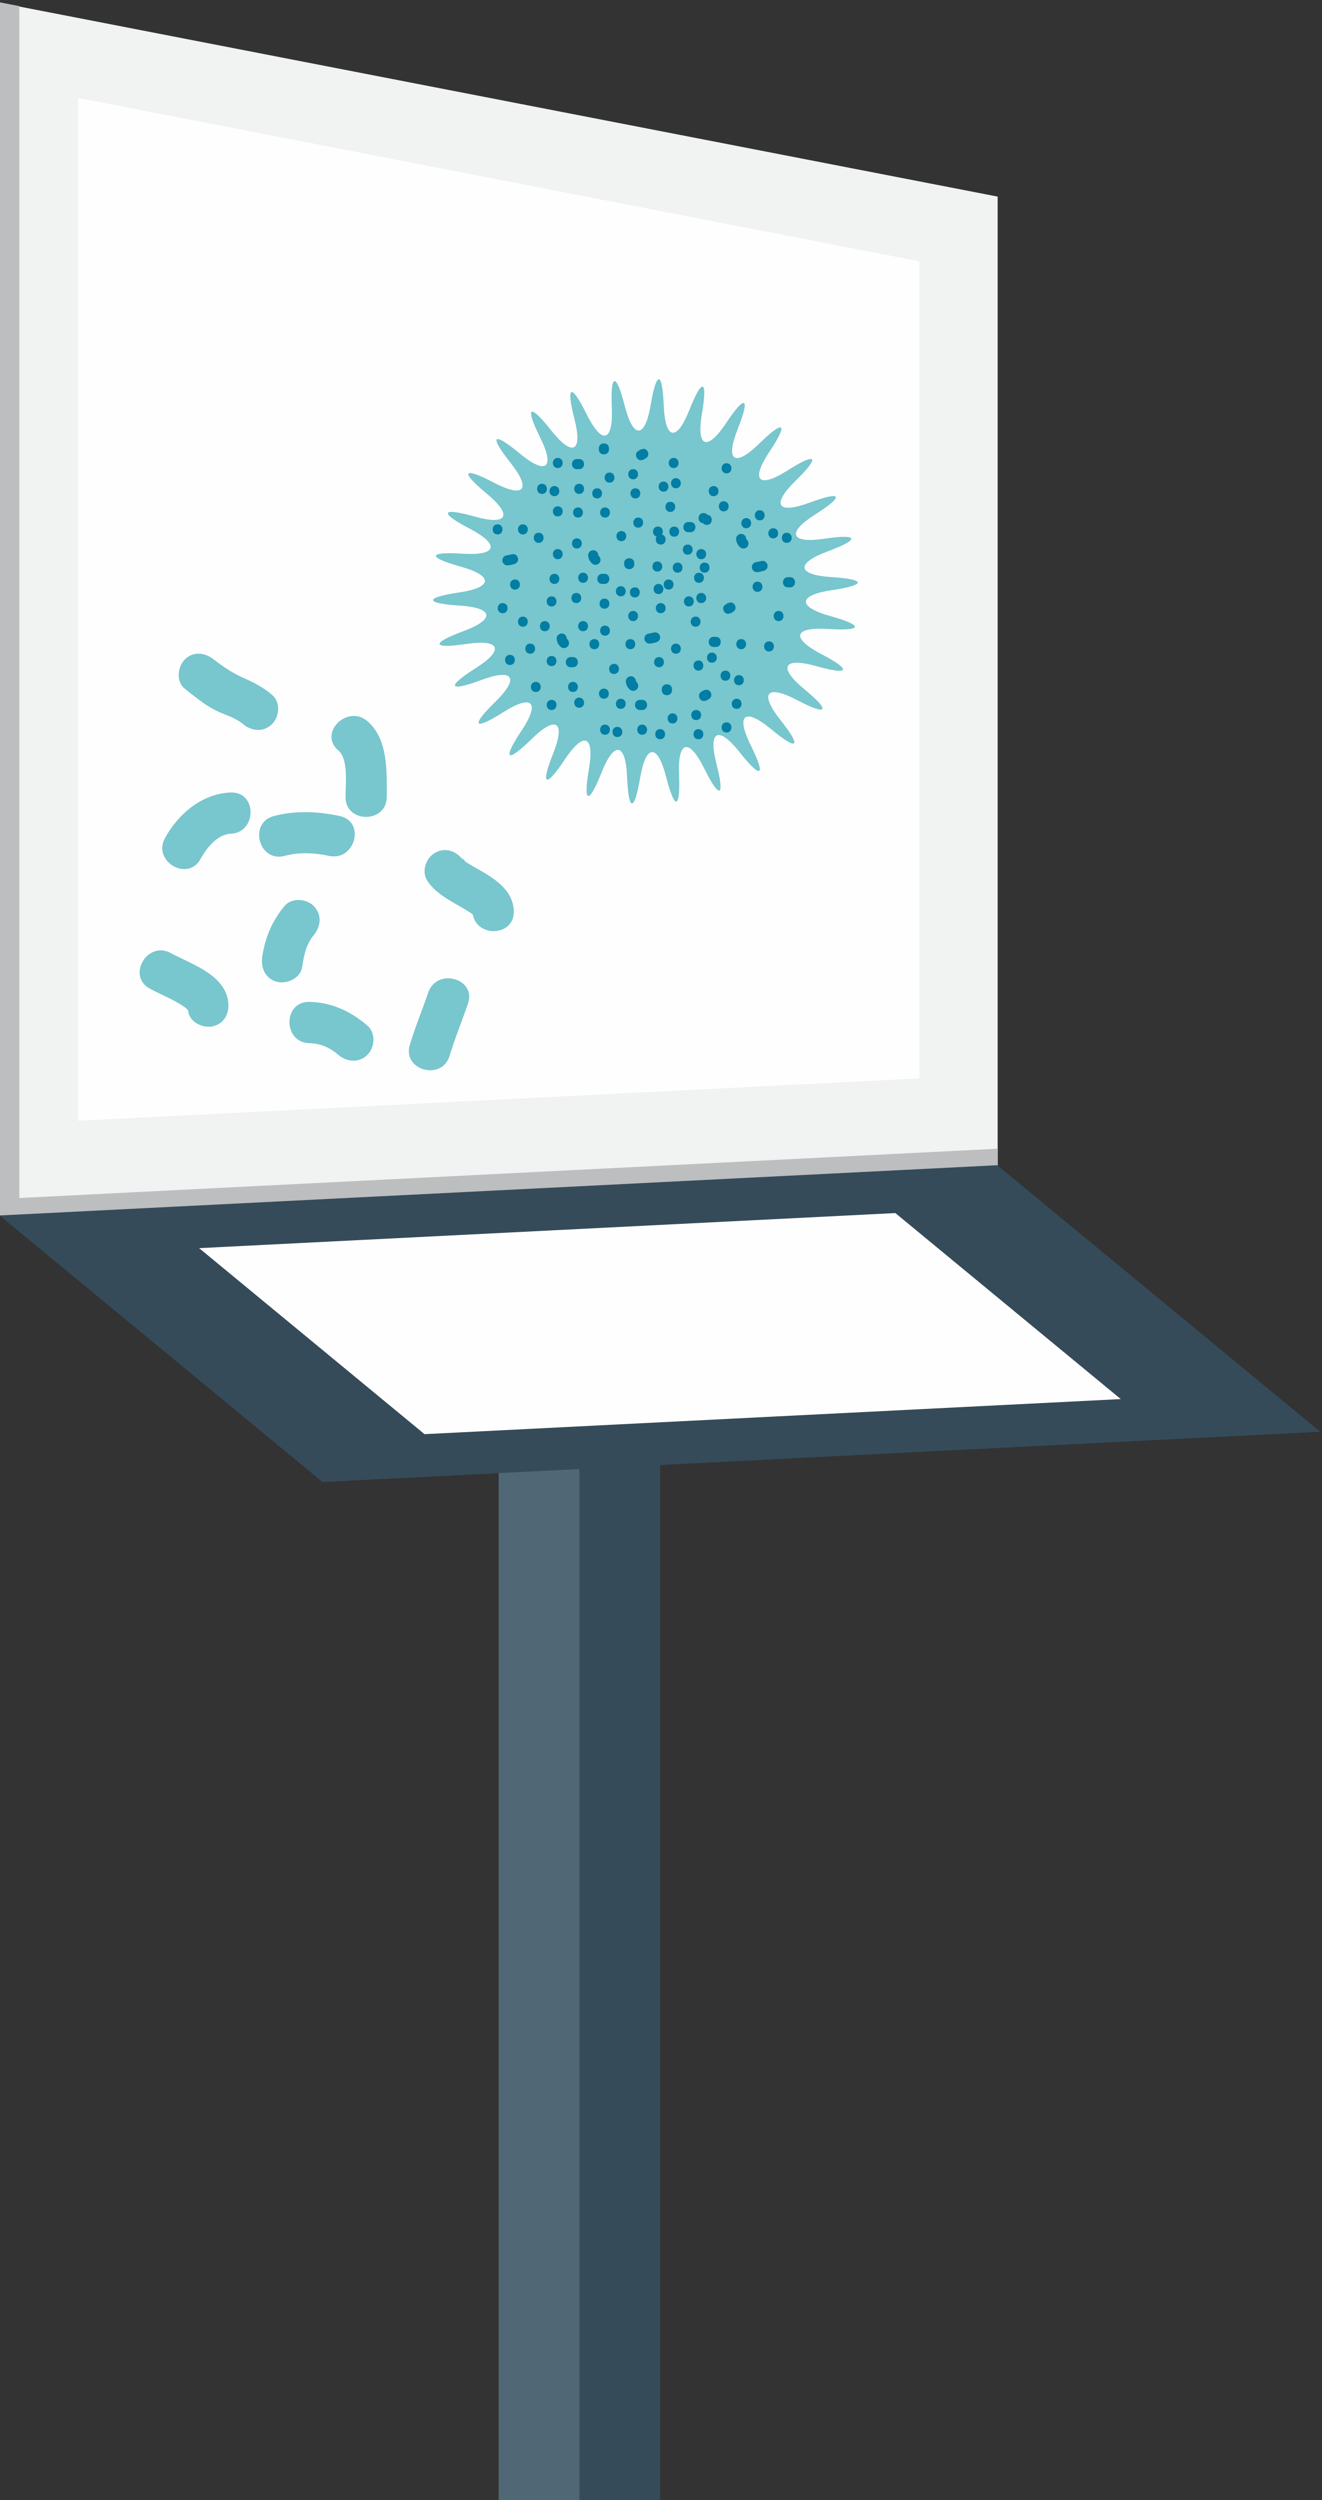 <?xml version="1.0" encoding="UTF-8" standalone="no"?>
<!-- Created with Inkscape (http://www.inkscape.org/) -->

<svg
   xmlns:dc="http://purl.org/dc/elements/1.1/"
   xmlns:cc="http://creativecommons.org/ns#"
   xmlns:rdf="http://www.w3.org/1999/02/22-rdf-syntax-ns#"
   xmlns:svg="http://www.w3.org/2000/svg"
   xmlns="http://www.w3.org/2000/svg"
   xmlns:sodipodi="http://sodipodi.sourceforge.net/DTD/sodipodi-0.dtd"
   xmlns:inkscape="http://www.inkscape.org/namespaces/inkscape"
   width="174"
   height="329"
   viewBox="0 0 174 329"
   id="svg9844"
   version="1.1"
   inkscape:version="0.91 r13725"
   sodipodi:docname="board.svg">
  <rect x="0" y="0" width="174" height="329" fill="#333333" stroke="none"/>
  <defs
     id="defs9846">
    <clipPath
       id="clipPath1826-5"
       clipPathUnits="userSpaceOnUse">
      <path
         inkscape:connector-curvature="0"
         id="path1824-2"
         d="m 70.553,574.814 202.237,0 0,-51.566 -202.237,0 z" />
    </clipPath>
    <linearGradient
       id="linearGradient1836-3"
       spreadMethod="pad"
       gradientTransform="matrix(0,98.733,98.733,0,171.671,522.831)"
       gradientUnits="userSpaceOnUse"
       y2="0"
       x2="1"
       y1="0"
       x1="0">
      <stop
         id="stop1832-6"
         offset="0"
         style="stop-opacity:1;stop-color:#ffffff" />
      <stop
         id="stop1834-5"
         offset="1"
         style="stop-opacity:1;stop-color:#231f20" />
    </linearGradient>
    <clipPath
       id="clipPath1304-6"
       clipPathUnits="userSpaceOnUse">
      <path
         inkscape:connector-curvature="0"
         id="path1302-7"
         d="m 241.93,643.216 16.903,0 0,-56.38 -16.903,0 z" />
    </clipPath>
    <clipPath
       id="clipPath1280-3"
       clipPathUnits="userSpaceOnUse">
      <path
         inkscape:connector-curvature="0"
         id="path1278-2"
         d="m 225.027,643.216 16.903,0 0,-56.38 -16.903,0 z" />
    </clipPath>
    <clipPath
       id="clipPath1256-5"
       clipPathUnits="userSpaceOnUse">
      <path
         inkscape:connector-curvature="0"
         id="path1254-4"
         d="m 199.37,650 11.807,0 0,-63.164 -11.807,0 z" />
    </clipPath>
    <clipPath
       id="clipPath1240-8"
       clipPathUnits="userSpaceOnUse">
      <path
         inkscape:connector-curvature="0"
         id="path1238-9"
         d="m 188.744,643.216 10.76,0 0,-56.38 -10.76,0 z" />
    </clipPath>
    <clipPath
       id="clipPath1224-4"
       clipPathUnits="userSpaceOnUse">
      <path
         inkscape:connector-curvature="0"
         id="path1222-4"
         d="m 211.187,654.81 13.876,0 0,-67.974 -13.876,0 z" />
    </clipPath>
    <clipPath
       id="clipPath1198-8"
       clipPathUnits="userSpaceOnUse">
      <path
         inkscape:connector-curvature="0"
         id="path1196-1"
         d="m 168.542,654.81 20.202,0 0,-67.974 -20.202,0 z" />
    </clipPath>
    <clipPath
       id="clipPath1510-4"
       clipPathUnits="userSpaceOnUse">
      <path
         inkscape:connector-curvature="0"
         id="path1508-9"
         d="m 653.895,624.349 77.357,0 0,-10.384 -77.357,0 z" />
    </clipPath>
    <clipPath
       id="clipPath1494-1"
       clipPathUnits="userSpaceOnUse">
      <path
         inkscape:connector-curvature="0"
         id="path1492-4"
         d="m 662.202,614.082 69.05,0 0,-9.462 -69.05,0 z" />
    </clipPath>
    <clipPath
       id="clipPath1478-6"
       clipPathUnits="userSpaceOnUse">
      <path
         inkscape:connector-curvature="0"
         id="path1476-2"
         d="m 648.004,604.62 83.248,0 0,-17.77 -83.248,0 z" />
    </clipPath>
    <clipPath
       id="clipPath1320-1"
       clipPathUnits="userSpaceOnUse">
      <path
         inkscape:connector-curvature="0"
         id="path1318-3"
         d="m 517.567,574.814 228.766,0 0,-51.566 -228.766,0 z" />
    </clipPath>
    <linearGradient
       id="linearGradient1330-5"
       spreadMethod="pad"
       gradientTransform="matrix(0,98.733,98.733,0,631.95,522.831)"
       gradientUnits="userSpaceOnUse"
       y2="0"
       x2="1"
       y1="0"
       x1="0">
      <stop
         id="stop1326-0"
         offset="0"
         style="stop-opacity:1;stop-color:#ffffff" />
      <stop
         id="stop1328-8"
         offset="1"
         style="stop-opacity:1;stop-color:#231f20" />
    </linearGradient>
  </defs>
  <sodipodi:namedview
     id="base"
     pagecolor="#ffffff"
     bordercolor="#666666"
     borderopacity="1.0"
     inkscape:pageopacity="0.0"
     inkscape:pageshadow="2"
     inkscape:zoom="0.98994949"
     inkscape:cx="346.8577"
     inkscape:cy="292.52257"
     inkscape:document-units="px"
     inkscape:current-layer="layer1"
     showgrid="false"
     units="px"
     inkscape:window-width="1680"
     inkscape:window-height="987"
     inkscape:window-x="1912"
     inkscape:window-y="-8"
     inkscape:window-maximized="1" />
  <g
     inkscape:label="Capa 1"
     inkscape:groupmode="layer"
     id="layer1"
     transform="translate(0,-723.362)">
    <path
       id="path618"
       style="fill:#354b59;fill-opacity:1;fill-rule:nonzero;stroke:none"
       d="m 86.881,1052.362 -21.248,0 0,-146.373 21.248,0 z"
       inkscape:connector-curvature="0" />
    <path
       id="path620"
       style="fill:#506875;fill-opacity:1;fill-rule:nonzero;stroke:none"
       d="m 76.257,1052.362 -10.624,0 0,-146.373 10.624,0 z"
       inkscape:connector-curvature="0" />
    <g
       transform="matrix(1.315,0,0,-1.315,6.795768e-4,723.73)"
       id="g622">
      <path
         id="path624"
         style="fill:#f1f2f2;fill-opacity:1;fill-rule:nonzero;stroke:none"
         d="m 0,0 0,-121.41 99.855,5.031 0,96.983 z"
         inkscape:connector-curvature="0" />
    </g>
    <g
       transform="matrix(1.315,0,0,-1.315,10.299,736.25)"
       id="g626">
      <path
         id="path628"
         style="fill:#fffeff;fill-opacity:1;fill-rule:nonzero;stroke:none"
         d="m 0,0 0,-102.361 84.188,4.241 0,81.766 z"
         inkscape:connector-curvature="0" />
    </g>
    <g
       transform="matrix(1.315,0,0,-1.315,2.546,881.019)"
       id="g630">
      <path
         id="path632"
         style="fill:#bcbec0;fill-opacity:1;fill-rule:nonzero;stroke:none"
         d="m 0,0 0,119.278 -1.937,0.376 0,-121.409 99.856,5.03 0,1.658 z"
         inkscape:connector-curvature="0" />
    </g>
    <g
       transform="matrix(1.315,0,0,-1.315,173.765,911.778)"
       id="g634">
      <path
         id="path636"
         style="fill:#354b59;fill-opacity:1;fill-rule:nonzero;stroke:none"
         d="m 0,0 -99.855,-5.03 -32.333,26.674 99.856,5.03"
         inkscape:connector-curvature="0" />
    </g>
    <g
       transform="matrix(1.315,0,0,-1.315,147.514,907.48)"
       id="g638">
      <path
         id="path640"
         style="fill:#fffeff;fill-opacity:1;fill-rule:nonzero;stroke:none"
         d="m 0,0 -69.686,-3.511 -22.562,18.616 69.685,3.51"
         inkscape:connector-curvature="0" />
    </g>
    <g
       transform="matrix(1.315,0,0,-1.315,44.525,822.114)"
       id="g642">
      <path
         id="path644"
         style="fill:#78c6ce;fill-opacity:1;fill-rule:nonzero;stroke:none"
         d="m 0,0 c 1.03,-0.881 0.727,-3.335 0.723,-4.659 -0.008,-2.662 4.119,-2.66 4.128,0 C 4.859,-2.167 5.005,1.133 2.919,2.92 0.908,4.641 -2.025,1.734 0,0"
         inkscape:connector-curvature="0" />
    </g>
    <g
       transform="matrix(1.315,0,0,-1.315,67.626,843.275)"
       id="g646">
      <path
         id="path648"
         style="fill:#78c6ce;fill-opacity:1;fill-rule:nonzero;stroke:none"
         d="M 0,0 C -0.042,1.637 -1.166,2.682 -2.444,3.527 -2.987,3.888 -3.568,4.194 -4.134,4.52 -4.428,4.69 -4.716,4.87 -4.998,5.061 -4.612,4.798 -5.464,5.667 -5.073,5.095 -5.706,6.024 -6.876,6.436 -7.897,5.836 -8.816,5.298 -9.272,3.944 -8.639,3.013 -7.934,1.981 -6.905,1.348 -5.84,0.738 c 0.502,-0.286 1.003,-0.57 1.486,-0.888 0.202,-0.147 0.22,-0.156 0.054,-0.028 0.094,-0.077 0.182,-0.157 0.268,-0.241 0.161,-0.177 0.155,-0.164 -0.015,0.043 C -3.825,-0.691 -4.125,-0.122 -4.129,0 -4.059,-2.657 0.07,-2.663 0,0"
         inkscape:connector-curvature="0" />
    </g>
    <g
       transform="matrix(1.315,0,0,-1.315,56.364,853.981)"
       id="g650">
      <path
         id="path652"
         style="fill:#78c6ce;fill-opacity:1;fill-rule:nonzero;stroke:none"
         d="M 0,0 C -0.596,-1.751 -1.31,-3.462 -1.844,-5.234 -2.613,-7.79 1.372,-8.875 2.137,-6.333 2.671,-4.559 3.385,-2.851 3.981,-1.099 4.84,1.43 0.851,2.505 0,0"
         inkscape:connector-curvature="0" />
    </g>
    <g
       transform="matrix(1.315,0,0,-1.315,48.362,858.336)"
       id="g654">
      <path
         id="path656"
         style="fill:#78c6ce;fill-opacity:1;fill-rule:nonzero;stroke:none"
         d="m 0,0 c -1.685,1.443 -3.564,2.326 -5.81,2.375 -2.664,0.058 -2.659,-4.071 0,-4.129 1.095,-0.024 2.03,-0.428 2.891,-1.165 0.853,-0.732 2.077,-0.841 2.919,0 C 0.749,-2.17 0.854,-0.733 0,0"
         inkscape:connector-curvature="0" />
    </g>
    <g
       transform="matrix(1.315,0,0,-1.315,30.017,855.057)"
       id="g658">
      <path
         id="path660"
         style="fill:#78c6ce;fill-opacity:1;fill-rule:nonzero;stroke:none"
         d="m 0,0 c -0.422,2.66 -3.708,3.673 -5.74,4.771 -2.341,1.265 -4.427,-2.299 -2.084,-3.564 0.827,-0.446 1.692,-0.814 2.52,-1.259 0.214,-0.115 0.421,-0.24 0.628,-0.366 -0.041,0.025 0.58,-0.411 0.327,-0.209 0.162,-0.13 0.306,-0.279 0.447,-0.433 -0.128,0.165 -0.133,0.151 -0.013,-0.043 -0.098,0.227 -0.12,0.228 -0.065,0.004 0.176,-1.112 1.546,-1.714 2.539,-1.442 C -0.268,-2.217 0.176,-1.111 0,0"
         inkscape:connector-curvature="0" />
    </g>
    <g
       transform="matrix(1.315,0,0,-1.315,39.759,850.661)"
       id="g662">
      <path
         id="path664"
         style="fill:#78c6ce;fill-opacity:1;fill-rule:nonzero;stroke:none"
         d="m 0,0 c 0.174,1.152 0.408,2.315 1.164,3.217 0.722,0.863 0.847,2.071 0,2.919 C 0.422,6.879 -1.032,7 -1.756,6.136 -2.989,4.662 -3.692,2.995 -3.981,1.098 -4.151,-0.014 -3.719,-1.117 -2.54,-1.441 -1.553,-1.713 -0.171,-1.114 0,0"
         inkscape:connector-curvature="0" />
    </g>
    <g
       transform="matrix(1.315,0,0,-1.315,44.743,830.758)"
       id="g666">
      <path
         id="path668"
         style="fill:#78c6ce;fill-opacity:1;fill-rule:nonzero;stroke:none"
         d="m 0,0 c -2.139,0.471 -4.499,0.575 -6.627,0 -2.567,-0.694 -1.477,-4.677 1.098,-3.981 1.41,0.383 3.013,0.313 4.431,0 C 1.497,-4.552 2.6,-0.572 0,0"
         inkscape:connector-curvature="0" />
    </g>
    <g
       transform="matrix(1.315,0,0,-1.315,26.402,836.392)"
       id="g670">
      <path
         id="path672"
         style="fill:#78c6ce;fill-opacity:1;fill-rule:nonzero;stroke:none"
         d="m 0,0 c 0.602,1.1 1.689,2.461 3.009,2.517 2.652,0.109 2.663,4.238 0,4.129 C 0.147,6.527 -2.23,4.522 -3.564,2.084 -4.844,-0.252 -1.278,-2.336 0,0"
         inkscape:connector-curvature="0" />
    </g>
    <g
       transform="matrix(1.315,0,0,-1.315,35.815,814.808)"
       id="g674">
      <path
         id="path676"
         style="fill:#78c6ce;fill-opacity:1;fill-rule:nonzero;stroke:none"
         d="m 0,0 c -0.848,0.72 -1.74,1.203 -2.753,1.645 -1.139,0.497 -2.099,1.125 -3.072,1.894 -0.882,0.695 -2.054,0.864 -2.919,0 -0.726,-0.726 -0.884,-2.222 0,-2.92 0.961,-0.757 1.892,-1.544 2.981,-2.115 0.918,-0.481 2.042,-0.742 2.843,-1.423 0.856,-0.728 2.076,-0.843 2.92,0 C 0.746,-2.172 0.857,-0.73 0,0"
         inkscape:connector-curvature="0" />
    </g>
    <g
       transform="matrix(1.315,0,0,-1.315,95.581,779.021)"
       id="g678">
      <path
         id="path680"
         style="fill:#78c6ce;fill-opacity:1;fill-rule:nonzero;stroke:none"
         d="M 0,0 C 1.918,2.89 2.438,2.618 1.156,-0.604 -0.126,-3.827 0.852,-4.477 3.327,-2.049 5.803,0.379 6.255,0.004 4.331,-2.881 2.407,-5.767 3.229,-6.605 6.155,-4.746 9.082,-2.885 9.447,-3.345 6.965,-5.768 4.482,-8.19 5.111,-9.182 8.36,-7.971 c 3.25,1.211 3.512,0.686 0.58,-1.168 -2.931,-1.853 -2.522,-2.954 0.909,-2.445 3.43,0.509 3.576,-0.06 0.323,-1.264 -3.253,-1.203 -3.082,-2.364 0.38,-2.58 3.461,-0.216 3.484,-0.801 0.053,-1.302 -3.432,-0.501 -3.505,-1.673 -0.165,-2.603 3.342,-0.931 3.243,-1.509 -0.218,-1.286 -3.461,0.223 -3.778,-0.907 -0.703,-2.512 3.075,-1.604 2.858,-2.15 -0.481,-1.212 -3.338,0.938 -3.883,-0.102 -1.209,-2.31 2.674,-2.21 2.349,-2.699 -0.723,-1.087 -3.071,1.612 -3.819,0.709 -1.664,-2.008 2.158,-2.716 1.738,-3.127 -0.93,-0.912 -2.669,2.215 -3.589,1.487 -2.046,-1.62 1.545,-3.105 1.049,-3.419 -1.102,-0.698 -2.148,2.722 -3.201,2.201 -2.336,-1.158 0.865,-3.358 0.314,-3.563 -1.222,-0.453 -1.537,3.109 -2.674,2.818 -2.527,-0.648 0.147,-3.465 -0.433,-3.551 -1.29,-0.19 -0.857,3.361 -2.029,3.312 -2.606,-0.107 -0.576,-3.42 -1.162,-3.383 -1.302,0.082 -0.14,3.465 -1.297,3.662 -2.57,0.436 -1.277,-3.225 -1.841,-3.067 -1.256,0.351 0.584,3.419 -0.507,3.852 -2.425,0.962 -1.918,-2.89 -2.437,-2.617 -1.155,0.604 1.282,3.224 0.304,3.873 -2.173,1.446 -2.476,-2.429 -2.928,-2.055 -1.004,0.831 1.924,2.886 1.104,3.725 -1.824,1.865 -2.927,-1.861 -3.291,-1.4 -0.809,1.022 2.482,2.422 1.854,3.414 -1.396,2.203 -3.25,-1.211 -3.512,-0.685 -0.579,1.168 2.93,1.854 2.523,2.954 -0.908,2.445 -3.43,-0.509 -3.577,0.06 -0.325,1.264 3.253,1.203 3.083,2.364 -0.379,2.58 -3.462,0.216 -3.485,0.802 -0.052,1.303 3.43,0.501 3.505,1.672 0.164,2.603 -3.341,0.931 -3.244,1.509 0.217,1.285 3.461,-0.224 3.779,0.907 0.704,2.512 -3.075,1.605 -2.859,2.15 0.48,1.212 3.34,-0.938 3.883,0.102 1.209,2.311 -2.673,2.209 -2.348,2.698 0.724,1.086 3.07,-1.613 3.818,-0.708 1.663,2.008 -2.156,2.717 -1.737,3.128 0.932,0.913 2.668,-2.216 3.589,-1.487 2.044,1.619 -1.544,3.105 -1.048,3.419 1.102,0.697 2.15,-2.721 3.201,-2.2 2.336,1.159 -0.864,3.359 -0.314,3.563 1.222,0.454 1.539,-3.109 2.676,-2.818 2.528,0.648 -0.148,3.464 0.432,3.55 1.29,0.189 0.856,-3.36 2.03,-3.312 2.606,0.108 0.577,3.419 1.162,3.383 1.301,-0.083 0.14,-3.465 1.297,-3.662 2.572,-0.436 1.275,3.226 1.84,3.067 1.256,-0.352 C -3.009,-2.457 -1.918,-2.89 0,0"
         inkscape:connector-curvature="0" />
    </g>
    <g
       transform="matrix(1.315,0,0,-1.315,77.41,796.434)"
       id="g682">
      <path
         id="path684"
         style="fill:#027da3;fill-opacity:1;fill-rule:nonzero;stroke:none"
         d="m 0,0 c 0.015,-0.331 0.146,-0.579 0.375,-0.809 0.195,-0.196 0.521,-0.195 0.716,0 0.196,0.195 0.195,0.521 0,0.717 C 1.074,-0.075 0.962,0.054 1.038,-0.046 1.022,-0.023 1.008,0 0.996,0.024 1.013,-0.008 1.02,-0.117 1.015,0 1.003,0.276 0.793,0.506 0.508,0.506 0.24,0.506 -0.011,0.276 0,0"
         inkscape:connector-curvature="0" />
    </g>
    <g
       transform="matrix(1.315,0,0,-1.315,79.263,800.21)"
       id="g686">
      <path
         id="path688"
         style="fill:#027da3;fill-opacity:1;fill-rule:nonzero;stroke:none"
         d="m 0,0 0.226,0 c 0.652,0 0.652,1.014 0,1.014 L 0,1.014 C -0.654,1.014 -0.654,0 0,0"
         inkscape:connector-curvature="0" />
    </g>
    <g
       transform="matrix(1.315,0,0,-1.315,83.482,797.618)"
       id="g690">
      <path
         id="path692"
         style="fill:#027da3;fill-opacity:1;fill-rule:nonzero;stroke:none"
         d="m 0,0 0,0.113 c 0,0.653 -1.013,0.653 -1.013,0 L -1.013,0 C -1.013,-0.654 0,-0.654 0,0"
         inkscape:connector-curvature="0" />
    </g>
    <g
       transform="matrix(1.315,0,0,-1.315,83.557,801.987)"
       id="g694">
      <path
         id="path696"
         style="fill:#027da3;fill-opacity:1;fill-rule:nonzero;stroke:none"
         d="M 0,0 C 0.654,0 0.654,1.014 0,1.014 -0.654,1.014 -0.654,0 0,0"
         inkscape:connector-curvature="0" />
    </g>
    <g
       transform="matrix(1.315,0,0,-1.315,95.848,804.135)"
       id="g698">
      <path
         id="path700"
         style="fill:#027da3;fill-opacity:1;fill-rule:nonzero;stroke:none"
         d="M 0,0 C 0.122,0.016 0.21,0.038 0.323,0.087 0.366,0.119 0.408,0.151 0.45,0.184 0.525,0.256 0.344,0.134 0.443,0.177 0.359,0.154 0.273,0.131 0.189,0.108 0.201,0.109 0.213,0.111 0.226,0.113 0.499,0.148 0.732,0.316 0.732,0.62 0.732,0.869 0.5,1.162 0.226,1.126 0.104,1.11 0.017,1.089 -0.098,1.04 -0.14,1.008 -0.182,0.976 -0.224,0.942 -0.299,0.87 -0.117,0.993 -0.219,0.95 -0.133,0.973 -0.047,0.996 0.037,1.019 0.025,1.017 0.014,1.016 0,1.014 -0.274,0.979 -0.506,0.81 -0.506,0.507 -0.506,0.258 -0.274,-0.036 0,0"
         inkscape:connector-curvature="0" />
    </g>
    <g
       transform="matrix(1.315,0,0,-1.315,92.294,796.952)"
       id="g702">
      <path
         id="path704"
         style="fill:#027da3;fill-opacity:1;fill-rule:nonzero;stroke:none"
         d="M 0,0 C 0.654,0 0.654,1.014 0,1.014 -0.652,1.014 -0.652,0 0,0"
         inkscape:connector-curvature="0" />
    </g>
    <g
       transform="matrix(1.315,0,0,-1.315,92.294,802.728)"
       id="g706">
      <path
         id="path708"
         style="fill:#027da3;fill-opacity:1;fill-rule:nonzero;stroke:none"
         d="M 0,0 C 0.654,0 0.654,1.014 0,1.014 -0.652,1.014 -0.652,0 0,0"
         inkscape:connector-curvature="0" />
    </g>
    <g
       transform="matrix(1.315,0,0,-1.315,90.666,803.173)"
       id="g710">
      <path
         id="path712"
         style="fill:#027da3;fill-opacity:1;fill-rule:nonzero;stroke:none"
         d="M 0,0 C 0.653,0 0.653,1.014 0,1.014 -0.654,1.014 -0.654,0 0,0"
         inkscape:connector-curvature="0" />
    </g>
    <g
       transform="matrix(1.315,0,0,-1.315,86.667,801.543)"
       id="g714">
      <path
         id="path716"
         style="fill:#027da3;fill-opacity:1;fill-rule:nonzero;stroke:none"
         d="M 0,0 C 0.653,0 0.653,1.014 0,1.014 -0.653,1.014 -0.653,0 0,0"
         inkscape:connector-curvature="0" />
    </g>
    <g
       transform="matrix(1.315,0,0,-1.315,84.001,792.805)"
       id="g718">
      <path
         id="path720"
         style="fill:#027da3;fill-opacity:1;fill-rule:nonzero;stroke:none"
         d="M 0,0 C 0.654,0 0.654,1.014 0,1.014 -0.654,1.014 -0.654,0 0,0"
         inkscape:connector-curvature="0" />
    </g>
    <g
       transform="matrix(1.315,0,0,-1.315,91.998,800.062)"
       id="g722">
      <path
         id="path724"
         style="fill:#027da3;fill-opacity:1;fill-rule:nonzero;stroke:none"
         d="M 0,0 C 0.653,0 0.653,1.014 0,1.014 -0.653,1.014 -0.653,0 0,0"
         inkscape:connector-curvature="0" />
    </g>
    <g
       transform="matrix(1.315,0,0,-1.315,86.962,795.027)"
       id="g726">
      <path
         id="path728"
         style="fill:#027da3;fill-opacity:1;fill-rule:nonzero;stroke:none"
         d="M 0,0 C 0.654,0 0.654,1.014 0,1.014 -0.653,1.014 -0.653,0 0,0"
         inkscape:connector-curvature="0" />
    </g>
    <g
       transform="matrix(1.315,0,0,-1.315,75.854,802.728)"
       id="g730">
      <path
         id="path732"
         style="fill:#027da3;fill-opacity:1;fill-rule:nonzero;stroke:none"
         d="M 0,0 C 0.654,0 0.654,1.014 0,1.014 -0.652,1.014 -0.652,0 0,0"
         inkscape:connector-curvature="0" />
    </g>
    <g
       transform="matrix(1.315,0,0,-1.315,83.335,805.098)"
       id="g734">
      <path
         id="path736"
         style="fill:#027da3;fill-opacity:1;fill-rule:nonzero;stroke:none"
         d="M 0,0 C 0.653,0 0.653,1.015 0,1.015 -0.654,1.015 -0.654,0 0,0"
         inkscape:connector-curvature="0" />
    </g>
    <g
       transform="matrix(1.315,0,0,-1.315,79.559,803.468)"
       id="g738">
      <path
         id="path740"
         style="fill:#027da3;fill-opacity:1;fill-rule:nonzero;stroke:none"
         d="M 0,0 C 0.652,0 0.652,1.014 0,1.014 -0.654,1.014 -0.654,0 0,0"
         inkscape:connector-curvature="0" />
    </g>
    <g
       transform="matrix(1.315,0,0,-1.315,85.482,808.06)"
       id="g742">
      <path
         id="path744"
         style="fill:#027da3;fill-opacity:1;fill-rule:nonzero;stroke:none"
         d="M 0,0 C 0.138,0.005 0.273,0.027 0.408,0.061 0.456,0.073 0.504,0.088 0.553,0.102 0.589,0.113 0.715,0.124 0.563,0.113 0.839,0.133 1.07,0.329 1.07,0.62 1.07,0.881 0.839,1.147 0.563,1.126 0.449,1.119 0.345,1.098 0.237,1.066 0.13,1.036 0.054,1.017 0,1.015 -0.276,1.003 -0.507,0.792 -0.507,0.507 -0.507,0.239 -0.276,-0.01 0,0"
         inkscape:connector-curvature="0" />
    </g>
    <g
       transform="matrix(1.315,0,0,-1.315,91.554,805.838)"
       id="g746">
      <path
         id="path748"
         style="fill:#027da3;fill-opacity:1;fill-rule:nonzero;stroke:none"
         d="M 0,0 C 0.654,0 0.654,1.014 0,1.014 -0.654,1.014 -0.654,0 0,0"
         inkscape:connector-curvature="0" />
    </g>
    <g
       transform="matrix(1.315,0,0,-1.315,86.962,804.061)"
       id="g750">
      <path
         id="path752"
         style="fill:#027da3;fill-opacity:1;fill-rule:nonzero;stroke:none"
         d="M 0,0 C 0.654,0 0.654,1.014 0,1.014 -0.653,1.014 -0.653,0 0,0"
         inkscape:connector-curvature="0" />
    </g>
    <g
       transform="matrix(1.315,0,0,-1.315,94.221,807.171)"
       id="g754">
      <path
         id="path756"
         style="fill:#027da3;fill-opacity:1;fill-rule:nonzero;stroke:none"
         d="m 0,0 -0.226,0 c -0.654,0 -0.654,-1.014 0,-1.014 l 0.226,0 C 0.653,-1.014 0.653,0 0,0"
         inkscape:connector-curvature="0" />
    </g>
    <g
       transform="matrix(1.315,0,0,-1.315,102.476,805.098)"
       id="g758">
      <path
         id="path760"
         style="fill:#027da3;fill-opacity:1;fill-rule:nonzero;stroke:none"
         d="M 0,0 C 0.654,0 0.654,1.015 0,1.015 -0.653,1.015 -0.653,0 0,0"
         inkscape:connector-curvature="0" />
    </g>
    <g
       transform="matrix(1.315,0,0,-1.315,81.78,794.582)"
       id="g762">
      <path
         id="path764"
         style="fill:#027da3;fill-opacity:1;fill-rule:nonzero;stroke:none"
         d="M 0,0 C 0.654,0 0.654,1.014 0,1.014 -0.654,1.014 -0.654,0 0,0"
         inkscape:connector-curvature="0" />
    </g>
    <g
       transform="matrix(1.315,0,0,-1.315,88.74,793.991)"
       id="g766">
      <path
         id="path768"
         style="fill:#027da3;fill-opacity:1;fill-rule:nonzero;stroke:none"
         d="M 0,0 C 0.653,0 0.653,1.015 0,1.015 -0.653,1.015 -0.653,0 0,0"
         inkscape:connector-curvature="0" />
    </g>
    <g
       transform="matrix(1.315,0,0,-1.315,90.517,796.36)"
       id="g770">
      <path
         id="path772"
         style="fill:#027da3;fill-opacity:1;fill-rule:nonzero;stroke:none"
         d="M 0,0 C 0.654,0 0.654,1.014 0,1.014 -0.653,1.014 -0.653,0 0,0"
         inkscape:connector-curvature="0" />
    </g>
    <g
       transform="matrix(1.315,0,0,-1.315,92.59,792.213)"
       id="g774">
      <path
         id="path776"
         style="fill:#027da3;fill-opacity:1;fill-rule:nonzero;stroke:none"
         d="M 0,0 C 0.654,0 0.654,1.015 0,1.015 -0.653,1.015 -0.653,0 0,0"
         inkscape:connector-curvature="0" />
    </g>
    <g
       transform="matrix(1.315,0,0,-1.315,82.964,808.8)"
       id="g778">
      <path
         id="path780"
         style="fill:#027da3;fill-opacity:1;fill-rule:nonzero;stroke:none"
         d="M 0,0 C 0.654,0 0.654,1.014 0,1.014 -0.652,1.014 -0.652,0 0,0"
         inkscape:connector-curvature="0" />
    </g>
    <g
       transform="matrix(1.315,0,0,-1.315,78.225,808.8)"
       id="g782">
      <path
         id="path784"
         style="fill:#027da3;fill-opacity:1;fill-rule:nonzero;stroke:none"
         d="M 0,0 C 0.654,0 0.654,1.014 0,1.014 -0.654,1.014 -0.654,0 0,0"
         inkscape:connector-curvature="0" />
    </g>
    <g
       transform="matrix(1.315,0,0,-1.315,79.631,807.022)"
       id="g786">
      <path
         id="path788"
         style="fill:#027da3;fill-opacity:1;fill-rule:nonzero;stroke:none"
         d="M 0,0 C 0.654,0 0.654,1.014 0,1.014 -0.652,1.014 -0.652,0 0,0"
         inkscape:connector-curvature="0" />
    </g>
    <g
       transform="matrix(1.315,0,0,-1.315,76.744,800.062)"
       id="g790">
      <path
         id="path792"
         style="fill:#027da3;fill-opacity:1;fill-rule:nonzero;stroke:none"
         d="M 0,0 C 0.654,0 0.654,1.014 0,1.014 -0.654,1.014 -0.654,0 0,0"
         inkscape:connector-curvature="0" />
    </g>
    <g
       transform="matrix(1.315,0,0,-1.315,72.599,803.173)"
       id="g794">
      <path
         id="path796"
         style="fill:#027da3;fill-opacity:1;fill-rule:nonzero;stroke:none"
         d="M 0,0 C 0.652,0 0.652,1.014 0,1.014 -0.654,1.014 -0.654,0 0,0"
         inkscape:connector-curvature="0" />
    </g>
    <g
       transform="matrix(1.315,0,0,-1.315,67.785,800.951)"
       id="g798">
      <path
         id="path800"
         style="fill:#027da3;fill-opacity:1;fill-rule:nonzero;stroke:none"
         d="M 0,0 C 0.653,0 0.653,1.014 0,1.014 -0.654,1.014 -0.654,0 0,0"
         inkscape:connector-curvature="0" />
    </g>
    <g
       transform="matrix(1.315,0,0,-1.315,76.744,806.431)"
       id="g802">
      <path
         id="path804"
         style="fill:#027da3;fill-opacity:1;fill-rule:nonzero;stroke:none"
         d="M 0,0 C 0.654,0 0.654,1.014 0,1.014 -0.654,1.014 -0.654,0 0,0"
         inkscape:connector-curvature="0" />
    </g>
    <g
       transform="matrix(1.315,0,0,-1.315,72.969,800.21)"
       id="g806">
      <path
         id="path808"
         style="fill:#027da3;fill-opacity:1;fill-rule:nonzero;stroke:none"
         d="M 0,0 C 0.654,0 0.654,1.014 0,1.014 -0.654,1.014 -0.654,0 0,0"
         inkscape:connector-curvature="0" />
    </g>
    <g
       transform="matrix(1.315,0,0,-1.315,70.894,794.804)"
       id="g810">
      <path
         id="path812"
         style="fill:#027da3;fill-opacity:1;fill-rule:nonzero;stroke:none"
         d="M 0,0 C 0.654,0 0.654,1.014 0,1.014 -0.652,1.014 -0.652,0 0,0"
         inkscape:connector-curvature="0" />
    </g>
    <g
       transform="matrix(1.315,0,0,-1.315,73.411,796.952)"
       id="g814">
      <path
         id="path816"
         style="fill:#027da3;fill-opacity:1;fill-rule:nonzero;stroke:none"
         d="M 0,0 C 0.654,0 0.654,1.014 0,1.014 -0.652,1.014 -0.652,0 0,0"
         inkscape:connector-curvature="0" />
    </g>
    <g
       transform="matrix(1.315,0,0,-1.315,96.885,794.286)"
       id="g818">
      <path
         id="path820"
         style="fill:#027da3;fill-opacity:1;fill-rule:nonzero;stroke:none"
         d="m 0,0 c 0.015,-0.331 0.144,-0.579 0.375,-0.81 0.195,-0.195 0.521,-0.194 0.716,0 0.196,0.196 0.195,0.522 0,0.718 C 1.074,-0.075 0.962,0.055 1.038,-0.046 1.022,-0.024 1.008,0 0.996,0.024 1.013,-0.008 1.02,-0.117 1.015,0 1.003,0.275 0.793,0.506 0.508,0.506 0.24,0.506 -0.012,0.276 0,0"
         inkscape:connector-curvature="0" />
    </g>
    <g
       transform="matrix(1.315,0,0,-1.315,75.929,785.104)"
       id="g822">
      <path
         id="path824"
         style="fill:#027da3;fill-opacity:1;fill-rule:nonzero;stroke:none"
         d="m 0,0 0.227,0 c 0.653,0 0.653,1.014 0,1.014 L 0,1.014 C -0.652,1.014 -0.652,0 0,0"
         inkscape:connector-curvature="0" />
    </g>
    <g
       transform="matrix(1.315,0,0,-1.315,80.152,782.513)"
       id="g826">
      <path
         id="path828"
         style="fill:#027da3;fill-opacity:1;fill-rule:nonzero;stroke:none"
         d="m 0,0 0,0.113 c 0,0.654 -1.015,0.654 -1.015,0 L -1.015,0 C -1.015,-0.653 0,-0.653 0,0"
         inkscape:connector-curvature="0" />
    </g>
    <g
       transform="matrix(1.315,0,0,-1.315,80.224,786.881)"
       id="g830">
      <path
         id="path832"
         style="fill:#027da3;fill-opacity:1;fill-rule:nonzero;stroke:none"
         d="M 0,0 C 0.654,0 0.654,1.014 0,1.014 -0.654,1.014 -0.654,0 0,0"
         inkscape:connector-curvature="0" />
    </g>
    <g
       transform="matrix(1.315,0,0,-1.315,84.372,783.92)"
       id="g834">
      <path
         id="path836"
         style="fill:#027da3;fill-opacity:1;fill-rule:nonzero;stroke:none"
         d="M 0,0 C 0.121,0.016 0.21,0.038 0.322,0.087 0.365,0.119 0.407,0.151 0.45,0.185 0.525,0.257 0.343,0.134 0.443,0.178 0.358,0.154 0.273,0.131 0.188,0.108 0.2,0.109 0.213,0.111 0.225,0.113 0.499,0.148 0.732,0.316 0.732,0.62 0.732,0.869 0.5,1.163 0.225,1.127 0.103,1.111 0.015,1.089 -0.098,1.04 -0.141,1.008 -0.184,0.976 -0.224,0.942 -0.3,0.871 -0.118,0.993 -0.219,0.95 -0.133,0.973 -0.048,0.996 0.037,1.019 0.023,1.018 0.012,1.016 0,1.015 -0.274,0.979 -0.508,0.811 -0.508,0.507 -0.508,0.258 -0.275,-0.036 0,0"
         inkscape:connector-curvature="0" />
    </g>
    <g
       transform="matrix(1.315,0,0,-1.315,103.549,794.804)"
       id="g838">
      <path
         id="path840"
         style="fill:#027da3;fill-opacity:1;fill-rule:nonzero;stroke:none"
         d="M 0,0 C 0.654,0 0.654,1.014 0,1.014 -0.653,1.014 -0.653,0 0,0"
         inkscape:connector-curvature="0" />
    </g>
    <g
       transform="matrix(1.315,0,0,-1.315,88.961,787.621)"
       id="g842">
      <path
         id="path844"
         style="fill:#027da3;fill-opacity:1;fill-rule:nonzero;stroke:none"
         d="M 0,0 C 0.654,0 0.654,1.014 0,1.014 -0.652,1.014 -0.652,0 0,0"
         inkscape:connector-curvature="0" />
    </g>
    <g
       transform="matrix(1.315,0,0,-1.315,87.333,788.066)"
       id="g846">
      <path
         id="path848"
         style="fill:#027da3;fill-opacity:1;fill-rule:nonzero;stroke:none"
         d="M 0,0 C 0.654,0 0.654,1.014 0,1.014 -0.654,1.014 -0.654,0 0,0"
         inkscape:connector-curvature="0" />
    </g>
    <g
       transform="matrix(1.315,0,0,-1.315,83.335,786.437)"
       id="g850">
      <path
         id="path852"
         style="fill:#027da3;fill-opacity:1;fill-rule:nonzero;stroke:none"
         d="M 0,0 C 0.653,0 0.653,1.014 0,1.014 -0.654,1.014 -0.654,0 0,0"
         inkscape:connector-curvature="0" />
    </g>
    <g
       transform="matrix(1.315,0,0,-1.315,95.255,790.658)"
       id="g854">
      <path
         id="path856"
         style="fill:#027da3;fill-opacity:1;fill-rule:nonzero;stroke:none"
         d="M 0,0 C 0.654,0 0.654,1.014 0,1.014 -0.652,1.014 -0.652,0 0,0"
         inkscape:connector-curvature="0" />
    </g>
    <g
       transform="matrix(1.315,0,0,-1.315,88.667,784.956)"
       id="g858">
      <path
         id="path860"
         style="fill:#027da3;fill-opacity:1;fill-rule:nonzero;stroke:none"
         d="M 0,0 C 0.652,0 0.652,1.014 0,1.014 -0.654,1.014 -0.654,0 0,0"
         inkscape:connector-curvature="0" />
    </g>
    <g
       transform="matrix(1.315,0,0,-1.315,98.219,792.879)"
       id="g862">
      <path
         id="path864"
         style="fill:#027da3;fill-opacity:1;fill-rule:nonzero;stroke:none"
         d="M 0,0 C 0.652,0 0.652,1.014 0,1.014 -0.654,1.014 -0.654,0 0,0"
         inkscape:connector-curvature="0" />
    </g>
    <g
       transform="matrix(1.315,0,0,-1.315,72.969,788.659)"
       id="g866">
      <path
         id="path868"
         style="fill:#027da3;fill-opacity:1;fill-rule:nonzero;stroke:none"
         d="M 0,0 C 0.654,0 0.654,1.014 0,1.014 -0.654,1.014 -0.654,0 0,0"
         inkscape:connector-curvature="0" />
    </g>
    <g
       transform="matrix(1.315,0,0,-1.315,78.596,788.955)"
       id="g870">
      <path
         id="path872"
         style="fill:#027da3;fill-opacity:1;fill-rule:nonzero;stroke:none"
         d="M 0,0 C 0.652,0 0.652,1.015 0,1.015 -0.654,1.015 -0.654,0 0,0"
         inkscape:connector-curvature="0" />
    </g>
    <g
       transform="matrix(1.315,0,0,-1.315,76.227,788.362)"
       id="g874">
      <path
         id="path876"
         style="fill:#027da3;fill-opacity:1;fill-rule:nonzero;stroke:none"
         d="M 0,0 C 0.653,0 0.653,1.014 0,1.014 -0.654,1.014 -0.654,0 0,0"
         inkscape:connector-curvature="0" />
    </g>
    <g
       transform="matrix(1.315,0,0,-1.315,66.785,797.767)"
       id="g878">
      <path
         id="path880"
         style="fill:#027da3;fill-opacity:1;fill-rule:nonzero;stroke:none"
         d="m 0,0 c 0.139,0.006 0.274,0.027 0.407,0.061 0.049,0.011 0.097,0.026 0.146,0.041 0.037,0.011 0.162,0.022 0.01,0.011 0.276,0.02 0.506,0.215 0.506,0.507 0,0.261 -0.23,0.527 -0.506,0.507 C 0.45,1.119 0.346,1.098 0.237,1.066 0.131,1.035 0.054,1.016 0,1.014 -0.275,1.003 -0.507,0.792 -0.507,0.507 -0.507,0.239 -0.275,-0.011 0,0"
         inkscape:connector-curvature="0" />
    </g>
    <g
       transform="matrix(1.315,0,0,-1.315,88.222,790.733)"
       id="g882">
      <path
         id="path884"
         style="fill:#027da3;fill-opacity:1;fill-rule:nonzero;stroke:none"
         d="M 0,0 C 0.654,0 0.654,1.015 0,1.015 -0.653,1.015 -0.653,0 0,0"
         inkscape:connector-curvature="0" />
    </g>
    <g
       transform="matrix(1.315,0,0,-1.315,83.631,788.955)"
       id="g886">
      <path
         id="path888"
         style="fill:#027da3;fill-opacity:1;fill-rule:nonzero;stroke:none"
         d="M 0,0 C 0.653,0 0.653,1.015 0,1.015 -0.654,1.015 -0.654,0 0,0"
         inkscape:connector-curvature="0" />
    </g>
    <g
       transform="matrix(1.315,0,0,-1.315,90.888,792.065)"
       id="g890">
      <path
         id="path892"
         style="fill:#027da3;fill-opacity:1;fill-rule:nonzero;stroke:none"
         d="m 0,0 -0.226,0 c -0.654,0 -0.654,-1.014 0,-1.014 l 0.226,0 C 0.653,-1.014 0.653,0 0,0"
         inkscape:connector-curvature="0" />
    </g>
    <g
       transform="matrix(1.315,0,0,-1.315,86.593,793.991)"
       id="g894">
      <path
         id="path896"
         style="fill:#027da3;fill-opacity:1;fill-rule:nonzero;stroke:none"
         d="M 0,0 C 0.654,0 0.654,1.015 0,1.015 -0.654,1.015 -0.654,0 0,0"
         inkscape:connector-curvature="0" />
    </g>
    <g
       transform="matrix(1.315,0,0,-1.315,93.034,792.435)"
       id="g898">
      <path
         id="path900"
         style="fill:#027da3;fill-opacity:1;fill-rule:nonzero;stroke:none"
         d="M 0,0 C 0.654,0 0.654,1.014 0,1.014 -0.654,1.014 -0.654,0 0,0"
         inkscape:connector-curvature="0" />
    </g>
    <g
       transform="matrix(1.315,0,0,-1.315,99.996,791.843)"
       id="g902">
      <path
         id="path904"
         style="fill:#027da3;fill-opacity:1;fill-rule:nonzero;stroke:none"
         d="M 0,0 C 0.653,0 0.653,1.015 0,1.015 -0.654,1.015 -0.654,0 0,0"
         inkscape:connector-curvature="0" />
    </g>
    <g
       transform="matrix(1.315,0,0,-1.315,101.774,794.212)"
       id="g906">
      <path
         id="path908"
         style="fill:#027da3;fill-opacity:1;fill-rule:nonzero;stroke:none"
         d="M 0,0 C 0.652,0 0.652,1.014 0,1.014 -0.654,1.014 -0.654,0 0,0"
         inkscape:connector-curvature="0" />
    </g>
    <g
       transform="matrix(1.315,0,0,-1.315,95.626,785.66)"
       id="g910">
      <path
         id="path912"
         style="fill:#027da3;fill-opacity:1;fill-rule:nonzero;stroke:none"
         d="M 0,0 C 0.654,0 0.654,1.015 0,1.015 -0.653,1.015 -0.653,0 0,0"
         inkscape:connector-curvature="0" />
    </g>
    <g
       transform="matrix(1.315,0,0,-1.315,79.631,791.473)"
       id="g914">
      <path
         id="path916"
         style="fill:#027da3;fill-opacity:1;fill-rule:nonzero;stroke:none"
         d="M 0,0 C 0.654,0 0.654,1.014 0,1.014 -0.652,1.014 -0.652,0 0,0"
         inkscape:connector-curvature="0" />
    </g>
    <g
       transform="matrix(1.315,0,0,-1.315,75.929,795.545)"
       id="g918">
      <path
         id="path920"
         style="fill:#027da3;fill-opacity:1;fill-rule:nonzero;stroke:none"
         d="M 0,0 C 0.654,0 0.654,1.014 0,1.014 -0.652,1.014 -0.652,0 0,0"
         inkscape:connector-curvature="0" />
    </g>
    <g
       transform="matrix(1.315,0,0,-1.315,76.079,791.473)"
       id="g922">
      <path
         id="path924"
         style="fill:#027da3;fill-opacity:1;fill-rule:nonzero;stroke:none"
         d="M 0,0 C 0.652,0 0.652,1.014 0,1.014 -0.654,1.014 -0.654,0 0,0"
         inkscape:connector-curvature="0" />
    </g>
    <g
       transform="matrix(1.315,0,0,-1.315,73.411,784.956)"
       id="g926">
      <path
         id="path928"
         style="fill:#027da3;fill-opacity:1;fill-rule:nonzero;stroke:none"
         d="M 0,0 C 0.654,0 0.654,1.014 0,1.014 -0.652,1.014 -0.652,0 0,0"
         inkscape:connector-curvature="0" />
    </g>
    <g
       transform="matrix(1.315,0,0,-1.315,71.338,788.362)"
       id="g930">
      <path
         id="path932"
         style="fill:#027da3;fill-opacity:1;fill-rule:nonzero;stroke:none"
         d="M 0,0 C 0.654,0 0.654,1.014 0,1.014 -0.653,1.014 -0.653,0 0,0"
         inkscape:connector-curvature="0" />
    </g>
    <g
       transform="matrix(1.315,0,0,-1.315,68.822,793.694)"
       id="g934">
      <path
         id="path936"
         style="fill:#027da3;fill-opacity:1;fill-rule:nonzero;stroke:none"
         d="M 0,0 C 0.653,0 0.653,1.014 0,1.014 -0.654,1.014 -0.654,0 0,0"
         inkscape:connector-curvature="0" />
    </g>
    <g
       transform="matrix(1.315,0,0,-1.315,73.411,791.324)"
       id="g938">
      <path
         id="path940"
         style="fill:#027da3;fill-opacity:1;fill-rule:nonzero;stroke:none"
         d="M 0,0 C 0.654,0 0.654,1.014 0,1.014 -0.652,1.014 -0.652,0 0,0"
         inkscape:connector-curvature="0" />
    </g>
    <g
       transform="matrix(1.315,0,0,-1.315,65.49,793.694)"
       id="g942">
      <path
         id="path944"
         style="fill:#027da3;fill-opacity:1;fill-rule:nonzero;stroke:none"
         d="M 0,0 C 0.653,0 0.653,1.014 0,1.014 -0.654,1.014 -0.654,0 0,0"
         inkscape:connector-curvature="0" />
    </g>
    <g
       transform="matrix(1.315,0,0,-1.315,93.924,788.659)"
       id="g946">
      <path
         id="path948"
         style="fill:#027da3;fill-opacity:1;fill-rule:nonzero;stroke:none"
         d="M 0,0 C 0.653,0 0.653,1.014 0,1.014 -0.654,1.014 -0.654,0 0,0"
         inkscape:connector-curvature="0" />
    </g>
    <g
       transform="matrix(1.315,0,0,-1.315,69.785,809.393)"
       id="g950">
      <path
         id="path952"
         style="fill:#027da3;fill-opacity:1;fill-rule:nonzero;stroke:none"
         d="M 0,0 C 0.652,0 0.652,1.014 0,1.014 -0.654,1.014 -0.654,0 0,0"
         inkscape:connector-curvature="0" />
    </g>
    <g
       transform="matrix(1.315,0,0,-1.315,82.373,813.021)"
       id="g954">
      <path
         id="path956"
         style="fill:#027da3;fill-opacity:1;fill-rule:nonzero;stroke:none"
         d="m 0,0 c 0.013,-0.33 0.144,-0.578 0.373,-0.809 0.195,-0.195 0.523,-0.195 0.718,0 0.195,0.196 0.195,0.521 0,0.717 C 1.073,-0.075 0.961,0.055 1.036,-0.045 1.021,-0.023 1.006,0 0.994,0.025 1.013,-0.008 1.018,-0.117 1.013,0 1.002,0.276 0.791,0.507 0.506,0.507 0.238,0.507 -0.012,0.276 0,0"
         inkscape:connector-curvature="0" />
    </g>
    <g
       transform="matrix(1.315,0,0,-1.315,84.223,816.798)"
       id="g958">
      <path
         id="path960"
         style="fill:#027da3;fill-opacity:1;fill-rule:nonzero;stroke:none"
         d="m 0,0 0.226,0 c 0.654,0 0.654,1.015 0,1.015 L 0,1.015 C -0.653,1.015 -0.653,0 0,0"
         inkscape:connector-curvature="0" />
    </g>
    <g
       transform="matrix(1.315,0,0,-1.315,88.445,814.205)"
       id="g962">
      <path
         id="path964"
         style="fill:#027da3;fill-opacity:1;fill-rule:nonzero;stroke:none"
         d="m 0,0 0,0.113 c 0,0.654 -1.015,0.654 -1.015,0 L -1.015,0 C -1.015,-0.654 0,-0.654 0,0"
         inkscape:connector-curvature="0" />
    </g>
    <g
       transform="matrix(1.315,0,0,-1.315,88.518,818.575)"
       id="g966">
      <path
         id="path968"
         style="fill:#027da3;fill-opacity:1;fill-rule:nonzero;stroke:none"
         d="M 0,0 C 0.654,0 0.654,1.015 0,1.015 -0.653,1.015 -0.653,0 0,0"
         inkscape:connector-curvature="0" />
    </g>
    <g
       transform="matrix(1.315,0,0,-1.315,92.666,815.612)"
       id="g970">
      <path
         id="path972"
         style="fill:#027da3;fill-opacity:1;fill-rule:nonzero;stroke:none"
         d="M 0,0 C 0.121,0.016 0.209,0.038 0.322,0.087 0.365,0.119 0.407,0.151 0.449,0.184 0.524,0.256 0.343,0.133 0.442,0.177 0.358,0.154 0.272,0.13 0.187,0.108 0.2,0.109 0.212,0.111 0.225,0.113 0.498,0.148 0.731,0.316 0.731,0.62 0.731,0.869 0.499,1.162 0.225,1.126 0.103,1.11 0.014,1.089 -0.098,1.04 -0.141,1.008 -0.184,0.976 -0.225,0.942 -0.3,0.87 -0.118,0.993 -0.22,0.95 -0.134,0.973 -0.048,0.996 0.036,1.019 0.024,1.017 0.012,1.016 0,1.014 -0.274,0.979 -0.507,0.81 -0.507,0.507 -0.507,0.257 -0.276,-0.036 0,0"
         inkscape:connector-curvature="0" />
    </g>
    <g
       transform="matrix(1.315,0,0,-1.315,97.257,813.538)"
       id="g974">
      <path
         id="path976"
         style="fill:#027da3;fill-opacity:1;fill-rule:nonzero;stroke:none"
         d="M 0,0 C 0.653,0 0.653,1.014 0,1.014 -0.654,1.014 -0.654,0 0,0"
         inkscape:connector-curvature="0" />
    </g>
    <g
       transform="matrix(1.315,0,0,-1.315,101.217,809.096)"
       id="g978">
      <path
         id="path980"
         style="fill:#027da3;fill-opacity:1;fill-rule:nonzero;stroke:none"
         d="M 0,0 C 0.654,0 0.654,1.014 0,1.014 -0.652,1.014 -0.652,0 0,0"
         inkscape:connector-curvature="0" />
    </g>
    <g
       transform="matrix(1.315,0,0,-1.315,95.626,819.759)"
       id="g982">
      <path
         id="path984"
         style="fill:#027da3;fill-opacity:1;fill-rule:nonzero;stroke:none"
         d="M 0,0 C 0.654,0 0.654,1.014 0,1.014 -0.653,1.014 -0.653,0 0,0"
         inkscape:connector-curvature="0" />
    </g>
    <g
       transform="matrix(1.315,0,0,-1.315,91.629,818.13)"
       id="g986">
      <path
         id="path988"
         style="fill:#027da3;fill-opacity:1;fill-rule:nonzero;stroke:none"
         d="M 0,0 C 0.654,0 0.654,1.014 0,1.014 -0.654,1.014 -0.654,0 0,0"
         inkscape:connector-curvature="0" />
    </g>
    <g
       transform="matrix(1.315,0,0,-1.315,88.961,809.393)"
       id="g990">
      <path
         id="path992"
         style="fill:#027da3;fill-opacity:1;fill-rule:nonzero;stroke:none"
         d="M 0,0 C 0.654,0 0.654,1.014 0,1.014 -0.652,1.014 -0.652,0 0,0"
         inkscape:connector-curvature="0" />
    </g>
    <g
       transform="matrix(1.315,0,0,-1.315,96.96,816.65)"
       id="g994">
      <path
         id="path996"
         style="fill:#027da3;fill-opacity:1;fill-rule:nonzero;stroke:none"
         d="M 0,0 C 0.653,0 0.653,1.015 0,1.015 -0.654,1.015 -0.654,0 0,0"
         inkscape:connector-curvature="0" />
    </g>
    <g
       transform="matrix(1.315,0,0,-1.315,91.925,811.614)"
       id="g998">
      <path
         id="path1000"
         style="fill:#027da3;fill-opacity:1;fill-rule:nonzero;stroke:none"
         d="M 0,0 C 0.654,0 0.654,1.015 0,1.015 -0.654,1.015 -0.654,0 0,0"
         inkscape:connector-curvature="0" />
    </g>
    <g
       transform="matrix(1.315,0,0,-1.315,81.261,820.352)"
       id="g1002">
      <path
         id="path1004"
         style="fill:#027da3;fill-opacity:1;fill-rule:nonzero;stroke:none"
         d="M 0,0 C 0.654,0 0.654,1.014 0,1.014 -0.654,1.014 -0.654,0 0,0"
         inkscape:connector-curvature="0" />
    </g>
    <g
       transform="matrix(1.315,0,0,-1.315,86.889,820.648)"
       id="g1006">
      <path
         id="path1008"
         style="fill:#027da3;fill-opacity:1;fill-rule:nonzero;stroke:none"
         d="M 0,0 C 0.654,0 0.654,1.014 0,1.014 -0.654,1.014 -0.654,0 0,0"
         inkscape:connector-curvature="0" />
    </g>
    <g
       transform="matrix(1.315,0,0,-1.315,84.519,820.055)"
       id="g1010">
      <path
         id="path1012"
         style="fill:#027da3;fill-opacity:1;fill-rule:nonzero;stroke:none"
         d="M 0,0 C 0.654,0 0.654,1.014 0,1.014 -0.654,1.014 -0.654,0 0,0"
         inkscape:connector-curvature="0" />
    </g>
    <g
       transform="matrix(1.315,0,0,-1.315,99.625,798.656)"
       id="g1014">
      <path
         id="path1016"
         style="fill:#027da3;fill-opacity:1;fill-rule:nonzero;stroke:none"
         d="M 0,0 C 0.139,0.005 0.274,0.027 0.409,0.061 0.457,0.073 0.504,0.088 0.553,0.102 0.59,0.113 0.715,0.124 0.563,0.113 0.839,0.133 1.071,0.329 1.071,0.62 1.071,0.881 0.839,1.147 0.563,1.126 0.45,1.119 0.346,1.098 0.237,1.066 0.131,1.036 0.055,1.017 0,1.014 -0.275,1.003 -0.506,0.792 -0.506,0.507 -0.506,0.239 -0.275,-0.01 0,0"
         inkscape:connector-curvature="0" />
    </g>
    <g
       transform="matrix(1.315,0,0,-1.315,66.156,804.061)"
       id="g1018">
      <path
         id="path1020"
         style="fill:#027da3;fill-opacity:1;fill-rule:nonzero;stroke:none"
         d="M 0,0 C 0.654,0 0.654,1.014 0,1.014 -0.654,1.014 -0.654,0 0,0"
         inkscape:connector-curvature="0" />
    </g>
    <g
       transform="matrix(1.315,0,0,-1.315,91.925,820.648)"
       id="g1022">
      <path
         id="path1024"
         style="fill:#027da3;fill-opacity:1;fill-rule:nonzero;stroke:none"
         d="M 0,0 C 0.654,0 0.654,1.014 0,1.014 -0.654,1.014 -0.654,0 0,0"
         inkscape:connector-curvature="0" />
    </g>
    <g
       transform="matrix(1.315,0,0,-1.315,103.995,799.321)"
       id="g1026">
      <path
         id="path1028"
         style="fill:#027da3;fill-opacity:1;fill-rule:nonzero;stroke:none"
         d="m 0,0 -0.226,0 c -0.654,0 -0.654,-1.014 0,-1.014 l 0.226,0 C 0.653,-1.014 0.653,0 0,0"
         inkscape:connector-curvature="0" />
    </g>
    <g
       transform="matrix(1.315,0,0,-1.315,99.699,801.247)"
       id="g1030">
      <path
         id="path1032"
         style="fill:#027da3;fill-opacity:1;fill-rule:nonzero;stroke:none"
         d="M 0,0 C 0.654,0 0.654,1.014 0,1.014 -0.654,1.014 -0.654,0 0,0"
         inkscape:connector-curvature="0" />
    </g>
    <g
       transform="matrix(1.315,0,0,-1.315,86.74,811.169)"
       id="g1034">
      <path
         id="path1036"
         style="fill:#027da3;fill-opacity:1;fill-rule:nonzero;stroke:none"
         d="M 0,0 C 0.654,0 0.654,1.014 0,1.014 -0.652,1.014 -0.652,0 0,0"
         inkscape:connector-curvature="0" />
    </g>
    <g
       transform="matrix(1.315,0,0,-1.315,93.702,810.577)"
       id="g1038">
      <path
         id="path1040"
         style="fill:#027da3;fill-opacity:1;fill-rule:nonzero;stroke:none"
         d="M 0,0 C 0.653,0 0.653,1.014 0,1.014 -0.654,1.014 -0.654,0 0,0"
         inkscape:connector-curvature="0" />
    </g>
    <g
       transform="matrix(1.315,0,0,-1.315,95.48,812.947)"
       id="g1042">
      <path
         id="path1044"
         style="fill:#027da3;fill-opacity:1;fill-rule:nonzero;stroke:none"
         d="M 0,0 C 0.652,0 0.652,1.014 0,1.014 -0.654,1.014 -0.654,0 0,0"
         inkscape:connector-curvature="0" />
    </g>
    <g
       transform="matrix(1.315,0,0,-1.315,97.553,808.8)"
       id="g1046">
      <path
         id="path1048"
         style="fill:#027da3;fill-opacity:1;fill-rule:nonzero;stroke:none"
         d="M 0,0 C 0.653,0 0.653,1.014 0,1.014 -0.654,1.014 -0.654,0 0,0"
         inkscape:connector-curvature="0" />
    </g>
    <g
       transform="matrix(1.315,0,0,-1.315,92.738,798.73)"
       id="g1050">
      <path
         id="path1052"
         style="fill:#027da3;fill-opacity:1;fill-rule:nonzero;stroke:none"
         d="M 0,0 C 0.654,0 0.654,1.014 0,1.014 -0.652,1.014 -0.652,0 0,0"
         inkscape:connector-curvature="0" />
    </g>
    <g
       transform="matrix(1.315,0,0,-1.315,88,800.951)"
       id="g1054">
      <path
         id="path1056"
         style="fill:#027da3;fill-opacity:1;fill-rule:nonzero;stroke:none"
         d="M 0,0 C 0.654,0 0.654,1.014 0,1.014 -0.654,1.014 -0.654,0 0,0"
         inkscape:connector-curvature="0" />
    </g>
    <g
       transform="matrix(1.315,0,0,-1.315,89.186,798.73)"
       id="g1058">
      <path
         id="path1060"
         style="fill:#027da3;fill-opacity:1;fill-rule:nonzero;stroke:none"
         d="M 0,0 C 0.652,0 0.652,1.014 0,1.014 -0.654,1.014 -0.654,0 0,0"
         inkscape:connector-curvature="0" />
    </g>
    <g
       transform="matrix(1.315,0,0,-1.315,81.706,816.65)"
       id="g1062">
      <path
         id="path1064"
         style="fill:#027da3;fill-opacity:1;fill-rule:nonzero;stroke:none"
         d="M 0,0 C 0.654,0 0.654,1.015 0,1.015 -0.653,1.015 -0.653,0 0,0"
         inkscape:connector-curvature="0" />
    </g>
    <g
       transform="matrix(1.315,0,0,-1.315,79.631,820.055)"
       id="g1066">
      <path
         id="path1068"
         style="fill:#027da3;fill-opacity:1;fill-rule:nonzero;stroke:none"
         d="M 0,0 C 0.654,0 0.654,1.014 0,1.014 -0.652,1.014 -0.652,0 0,0"
         inkscape:connector-curvature="0" />
    </g>
    <g
       transform="matrix(1.315,0,0,-1.315,81.706,801.839)"
       id="g1070">
      <path
         id="path1072"
         style="fill:#027da3;fill-opacity:1;fill-rule:nonzero;stroke:none"
         d="M 0,0 C 0.654,0 0.654,1.014 0,1.014 -0.653,1.014 -0.653,0 0,0"
         inkscape:connector-curvature="0" />
    </g>
    <g
       transform="matrix(1.315,0,0,-1.315,86.518,798.581)"
       id="g1074">
      <path
         id="path1076"
         style="fill:#027da3;fill-opacity:1;fill-rule:nonzero;stroke:none"
         d="M 0,0 C 0.654,0 0.654,1.014 0,1.014 -0.654,1.014 -0.654,0 0,0"
         inkscape:connector-curvature="0" />
    </g>
    <g
       transform="matrix(1.315,0,0,-1.315,76.227,816.501)"
       id="g1078">
      <path
         id="path1080"
         style="fill:#027da3;fill-opacity:1;fill-rule:nonzero;stroke:none"
         d="M 0,0 C 0.653,0 0.653,1.014 0,1.014 -0.654,1.014 -0.654,0 0,0"
         inkscape:connector-curvature="0" />
    </g>
    <g
       transform="matrix(1.315,0,0,-1.315,80.817,812.058)"
       id="g1082">
      <path
         id="path1084"
         style="fill:#027da3;fill-opacity:1;fill-rule:nonzero;stroke:none"
         d="M 0,0 C 0.654,0 0.654,1.014 0,1.014 -0.654,1.014 -0.654,0 0,0"
         inkscape:connector-curvature="0" />
    </g>
    <g
       transform="matrix(1.315,0,0,-1.315,79.483,815.316)"
       id="g1086">
      <path
         id="path1088"
         style="fill:#027da3;fill-opacity:1;fill-rule:nonzero;stroke:none"
         d="M 0,0 C 0.654,0 0.654,1.014 0,1.014 -0.653,1.014 -0.653,0 0,0"
         inkscape:connector-curvature="0" />
    </g>
    <g
       transform="matrix(1.315,0,0,-1.315,73.264,807.393)"
       id="g1090">
      <path
         id="path1092"
         style="fill:#027da3;fill-opacity:1;fill-rule:nonzero;stroke:none"
         d="m 0,0 c 0.014,-0.331 0.145,-0.579 0.374,-0.809 0.195,-0.196 0.522,-0.195 0.718,0 0.194,0.195 0.194,0.521 0,0.717 C 1.074,-0.075 0.962,0.055 1.037,-0.045 1.021,-0.024 1.008,0 0.995,0.024 1.014,-0.008 1.019,-0.117 1.015,0 1.003,0.276 0.792,0.507 0.507,0.507 0.239,0.507 -0.012,0.276 0,0"
         inkscape:connector-curvature="0" />
    </g>
    <g
       transform="matrix(1.315,0,0,-1.315,75.116,811.169)"
       id="g1094">
      <path
         id="path1096"
         style="fill:#027da3;fill-opacity:1;fill-rule:nonzero;stroke:none"
         d="m 0,0 0.225,0 c 0.654,0 0.654,1.014 0,1.014 L 0,1.014 C -0.654,1.014 -0.654,0 0,0"
         inkscape:connector-curvature="0" />
    </g>
    <g
       transform="matrix(1.315,0,0,-1.315,72.599,816.798)"
       id="g1098">
      <path
         id="path1100"
         style="fill:#027da3;fill-opacity:1;fill-rule:nonzero;stroke:none"
         d="M 0,0 C 0.652,0 0.652,1.015 0,1.015 -0.654,1.015 -0.654,0 0,0"
         inkscape:connector-curvature="0" />
    </g>
    <g
       transform="matrix(1.315,0,0,-1.315,75.411,814.428)"
       id="g1102">
      <path
         id="path1104"
         style="fill:#027da3;fill-opacity:1;fill-rule:nonzero;stroke:none"
         d="M 0,0 C 0.654,0 0.654,1.014 0,1.014 -0.653,1.014 -0.653,0 0,0"
         inkscape:connector-curvature="0" />
    </g>
    <g
       transform="matrix(1.315,0,0,-1.315,72.599,811.021)"
       id="g1106">
      <path
         id="path1108"
         style="fill:#027da3;fill-opacity:1;fill-rule:nonzero;stroke:none"
         d="M 0,0 C 0.652,0 0.652,1.014 0,1.014 -0.654,1.014 -0.654,0 0,0"
         inkscape:connector-curvature="0" />
    </g>
    <g
       transform="matrix(1.315,0,0,-1.315,70.524,814.428)"
       id="g1110">
      <path
         id="path1112"
         style="fill:#027da3;fill-opacity:1;fill-rule:nonzero;stroke:none"
         d="M 0,0 C 0.653,0 0.653,1.014 0,1.014 -0.654,1.014 -0.654,0 0,0"
         inkscape:connector-curvature="0" />
    </g>
    <g
       transform="matrix(1.315,0,0,-1.315,67.117,810.874)"
       id="g1114">
      <path
         id="path1116"
         style="fill:#027da3;fill-opacity:1;fill-rule:nonzero;stroke:none"
         d="M 0,0 C 0.654,0 0.654,1.014 0,1.014 -0.652,1.014 -0.652,0 0,0"
         inkscape:connector-curvature="0" />
    </g>
    <g
       transform="matrix(1.315,0,0,-1.315,71.709,806.431)"
       id="g1118">
      <path
         id="path1120"
         style="fill:#027da3;fill-opacity:1;fill-rule:nonzero;stroke:none"
         d="M 0,0 C 0.654,0 0.654,1.014 0,1.014 -0.654,1.014 -0.654,0 0,0"
         inkscape:connector-curvature="0" />
    </g>
    <g
       transform="matrix(1.315,0,0,-1.315,68.822,805.838)"
       id="g1122">
      <path
         id="path1124"
         style="fill:#027da3;fill-opacity:1;fill-rule:nonzero;stroke:none"
         d="M 0,0 C 0.653,0 0.653,1.014 0,1.014 -0.654,1.014 -0.654,0 0,0"
         inkscape:connector-curvature="0" />
    </g>
  </g>
</svg>
